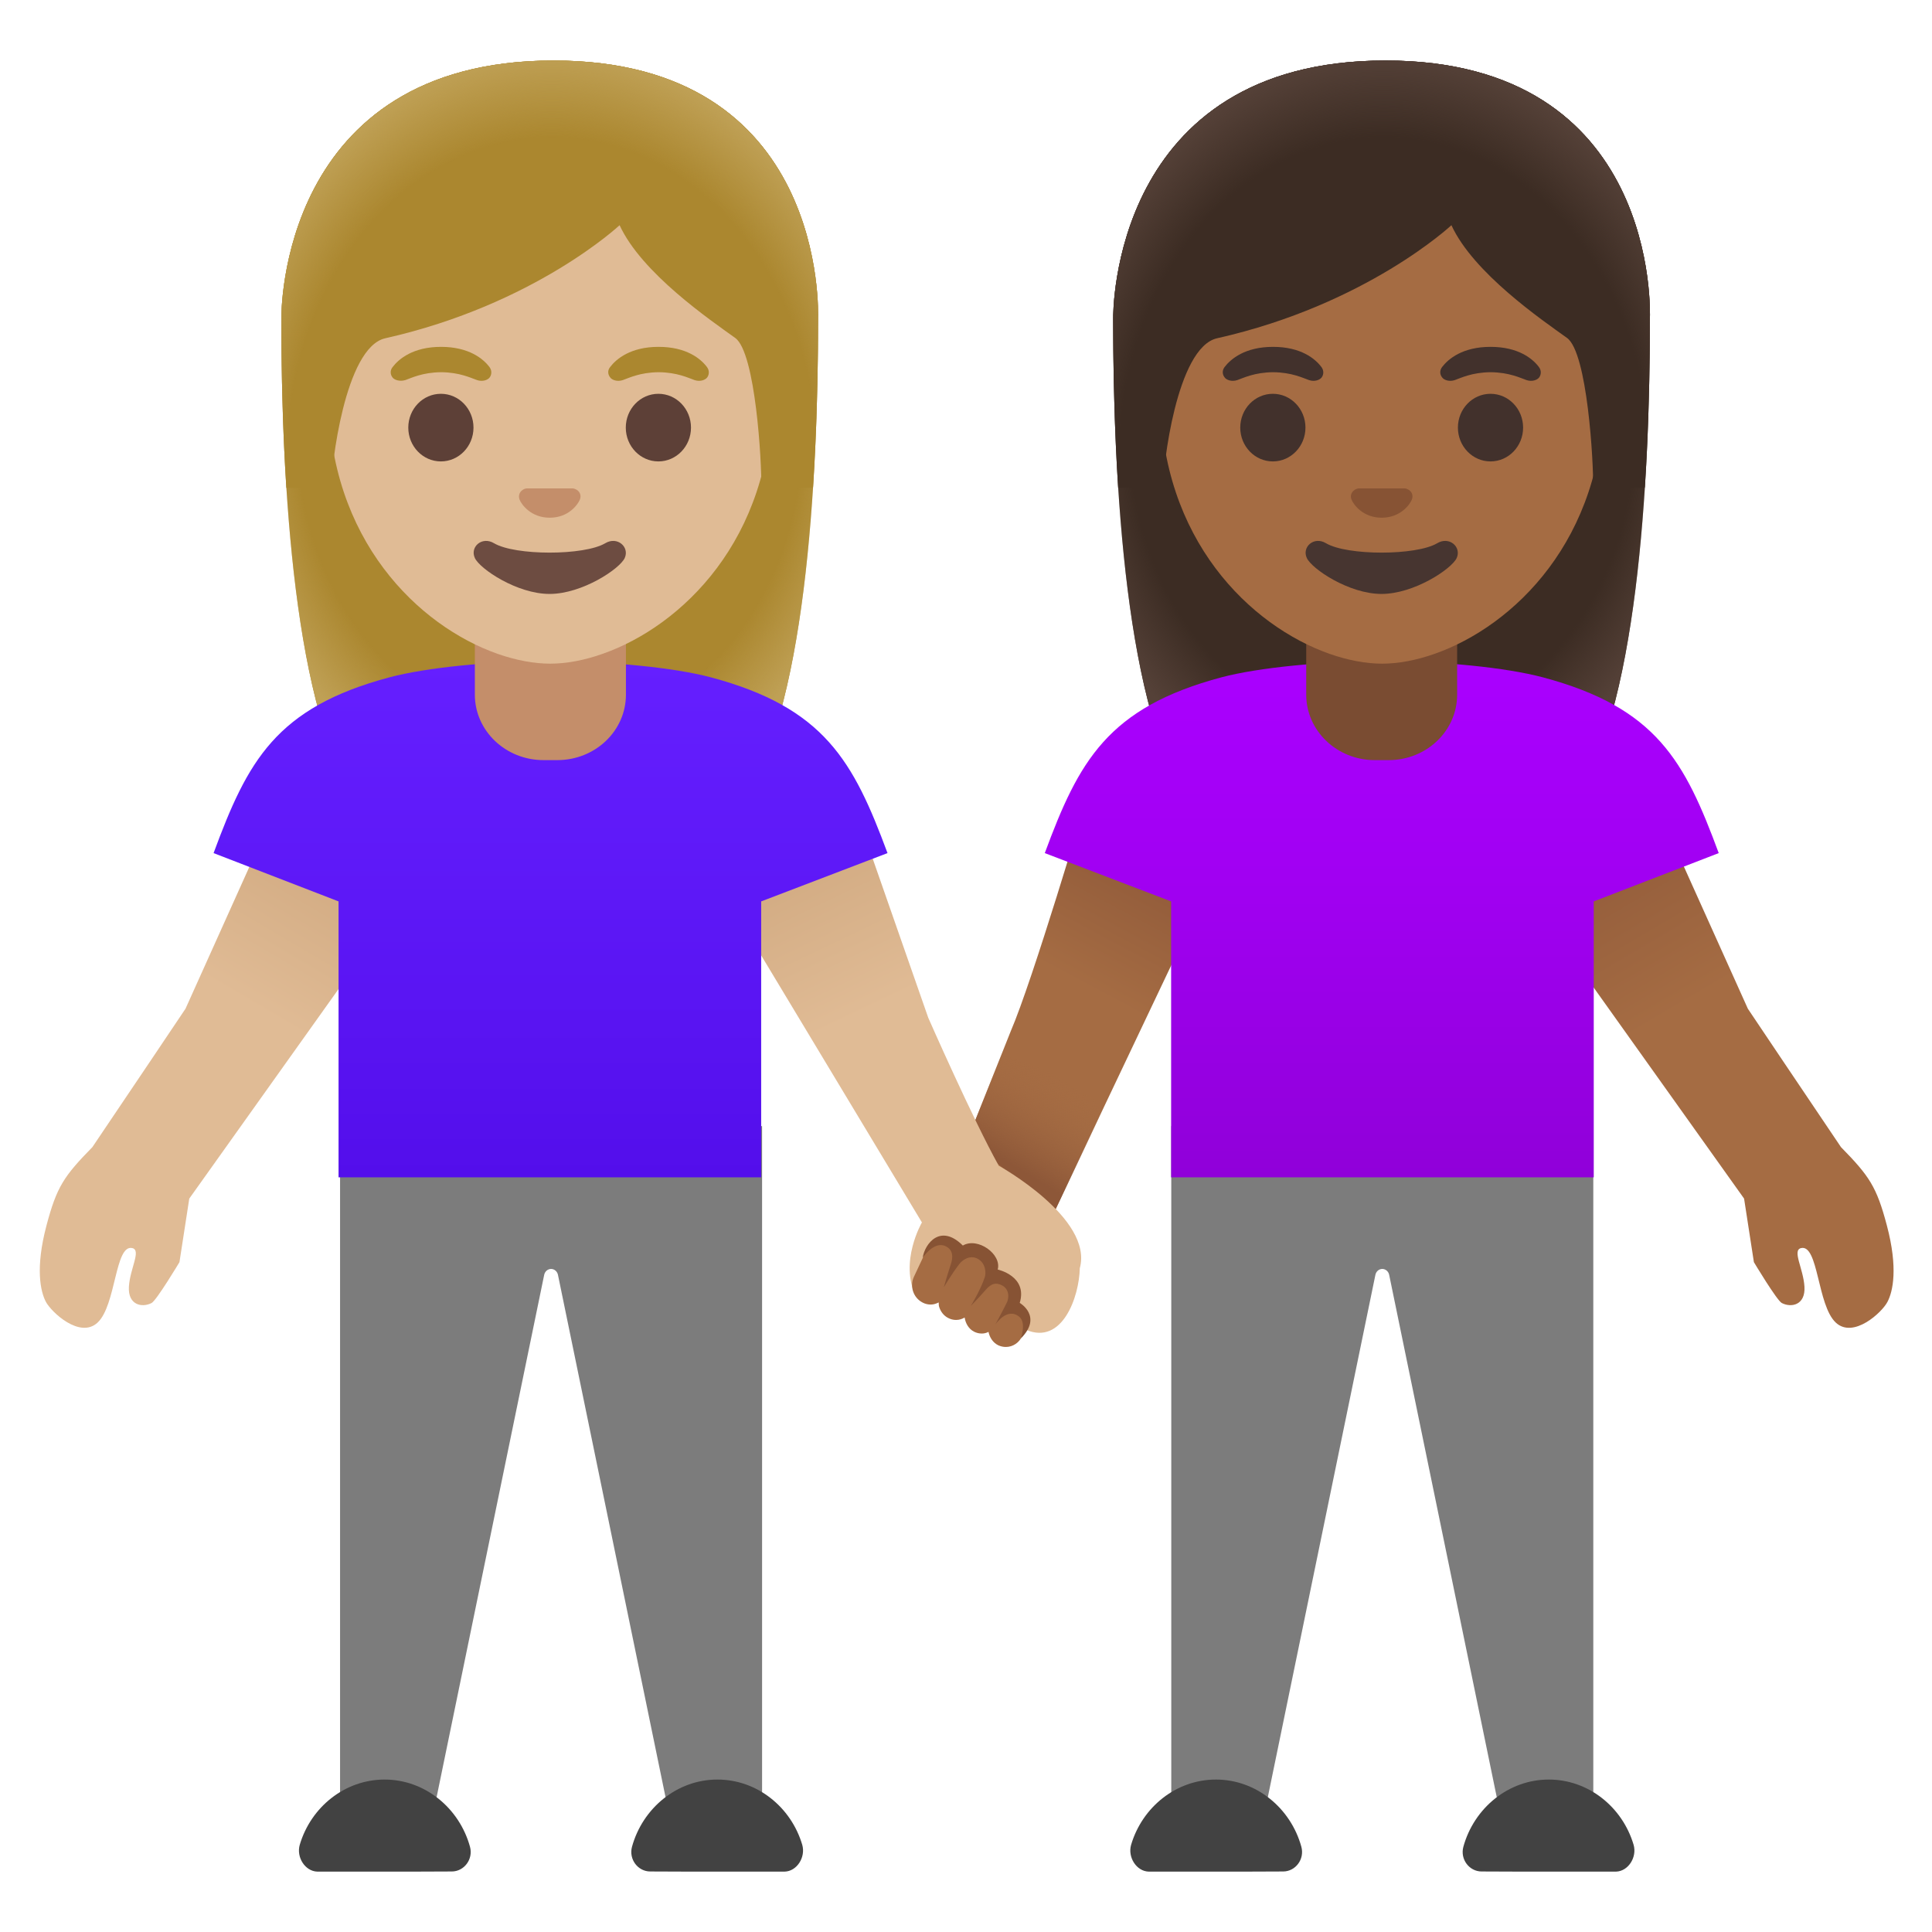 <?xml version="1.0" encoding="utf-8"?>
<!-- Generator: Adobe Illustrator 24.0.3, SVG Export Plug-In . SVG Version: 6.00 Build 0)  -->
<svg version="1.1" id="Layer_1" xmlns="http://www.w3.org/2000/svg" x="0px"
     y="0px"
     viewBox="0 0 128 128" style="enable-background:new 0 0 128 128;" xml:space="preserve">
<g id="couple_x5F_holding_x5F_hands_x5F_wmn_x5F_right">
	<g id="pants_3_">
		<g id="pants">
			<path style="fill:#7C7C7C;" d="M105.56,74.61v48.08h-5.65l-7.87-38.21c-0.04-0.24-0.24-0.41-0.46-0.41s-0.42,0.17-0.46,0.41
				l-7.87,38.21h-5.65V74.61H105.56z"/>
		</g>
	</g>
    <g id="shoes_1_">
		<path style="fill:#424242;" d="M102.61,124h4.45c0.82-0.02,1.41-0.96,1.17-1.78c-0.74-2.5-2.99-4.32-5.62-4.32
			c-2.68,0-4.96,1.9-5.66,4.46c-0.22,0.82,0.39,1.63,1.21,1.63C98.16,124,102.61,124,102.61,124z"/>
        <path style="fill:#424242;" d="M80.56,124h-4.45c-0.82-0.02-1.41-0.96-1.17-1.78c0.74-2.5,2.99-4.32,5.62-4.32
			c2.68,0,4.96,1.9,5.66,4.46c0.22,0.82-0.39,1.63-1.21,1.63C85.01,124,80.56,124,80.56,124z"/>
	</g>
    <g id="arm_x5F_left_3_">
		<g id="arm_x5F_left_x5F_fill">
			
				<linearGradient id="SVGID_1_" gradientUnits="userSpaceOnUse" x1="48.373" y1="71.256" x2="65.03"
                                y2="49.223"
                                gradientTransform="matrix(-0.988 0.157 -0.157 -0.988 135.908 118.186)">
				<stop offset="0" style="stop-color:#8D5738"/>
                    <stop offset="0.405" style="stop-color:#A56C43"/>
			</linearGradient>
            <path style="fill:url(#SVGID_1_);" d="M71.96,53c0,0-3.53,11.93-5,15.33l-4.39,11.02c-0.7,1.55-0.08,3.58,1.39,4.43l0,0
				c1.69,0.97,4.14,0.24,4.95-1.53l12.54-26.41l-1.01-3.46L71.96,53z"/>
		</g>
	</g>
    <g id="arm_x5F_right">
		<g id="arm_x5F_right_x5F_fill">
			
				<linearGradient id="SVGID_2_" gradientUnits="userSpaceOnUse" x1="23.735" y1="74.508" x2="4.276"
                                y2="41.407" gradientTransform="matrix(-1 0 0 -1 127.463 128)">
				<stop offset="0" style="stop-color:#8D5738"/>
                    <stop offset="0.399" style="stop-color:#A56C43"/>
			</linearGradient>
            <path style="fill:url(#SVGID_2_);" d="M100.1,54.1l9.7-0.6c0,0,4.5,10,6,13.33c0,0,4.24,6.32,6.17,9.17
				c1.88,1.92,2.36,2.62,3.04,5.19c0.75,2.83,0.4,4.38,0.04,5.06c-0.35,0.69-2.25,2.46-3.42,1.38c-1.24-1.15-1.15-5.22-2.31-4.94
				c-0.6,0.15,0.16,1.36,0.23,2.56c0.07,1.2-0.85,1.41-1.5,1.08c-0.33-0.17-1.85-2.71-1.85-2.71l-0.65-4.21l-15.13-21.23L100.1,54.1
				z"/>
		</g>
	</g>
    <path id="hair_4_" style="fill:#3C2C23;" d="M91.79,4.01c-18.18,0-18.04,16.81-18.04,17.08c0,10.89,0.83,26.27,5.19,32.32
		c1.73,2.4,5.07,2.53,5.07,2.53l7.52-0.01l7.52,0.01c0,0,3.34-0.13,5.07-2.53c4.36-6.05,5.19-21.43,5.19-32.32
		C109.32,20.82,109.97,4.01,91.79,4.01z"/>

    <radialGradient id="hair_x5F_highlights_5_" cx="91.541" cy="99.357" r="21.072"
                    gradientTransform="matrix(1 0 0 -1.19 0 146.887)" gradientUnits="userSpaceOnUse">
		<stop offset="0.794" style="stop-color:#554138;stop-opacity:0"/>
        <stop offset="1" style="stop-color:#554138"/>
	</radialGradient>
    <path id="hair_x5F_highlights_1_" style="fill:url(#hair_x5F_highlights_5_);" d="M91.79,4.01c-18.18,0-18.04,16.81-18.04,17.08
		c0,10.89,0.83,26.27,5.19,32.32c1.73,2.4,5.07,2.53,5.07,2.53l7.52-0.01l7.52,0.01c0,0,3.34-0.13,5.07-2.53
		c4.36-6.05,5.19-21.43,5.19-32.32C109.32,20.82,109.97,4.01,91.79,4.01z"/>
    <g id="shirt">
		<g id="shirt_x5F_fill">
			
				<linearGradient id="SVGID_3_" gradientUnits="userSpaceOnUse" x1="35.917" y1="84.186" x2="35.917"
                                y2="50" gradientTransform="matrix(-1 0 0 -1 127.463 128)">
				<stop offset="0" style="stop-color:#AA00FF"/>
                    <stop offset="0.419" style="stop-color:#A100F2"/>
                    <stop offset="1" style="stop-color:#9000D9"/>
			</linearGradient>
            <path style="fill:url(#SVGID_3_);" d="M80.94,44.87c2.42-0.64,6.65-1.06,10.65-1.06c4-0.01,8.19,0.42,10.61,1.06
				c7.55,2.01,9.42,5.56,11.67,11.65l-8.28,3.2V78h-28V59.72l-8.37-3.2C71.47,50.43,73.39,46.88,80.94,44.87z"/>
		</g>
	</g>
    <path id="neck" style="fill:#7A4C32;" d="M91.54,40.72h-5v5.3c0,2.4,2.04,4.34,4.54,4.34H92c2.51,0,4.54-1.94,4.54-4.34v-5.3H91.54
		z"/>
    <g id="head_1_">
		<path id="head_x5F_fill" style="fill:#A56C43;" d="M91.57,8.39L91.57,8.39L91.57,8.39c7.63,0,14.69,5.67,14.69,17.7
			c0,9.66-5.98,15.38-11.19,17.22c-1.24,0.44-2.44,0.66-3.5,0.66c-1.06,0-2.25-0.22-3.48-0.65c-5.21-1.83-11.21-7.55-11.21-17.23
			C76.88,14.06,83.94,8.39,91.57,8.39z"/>
	</g>
    <path id="mouth" style="fill:#473530;" d="M87.85,35.99c1.4,0.83,5.97,0.83,7.37,0c0.8-0.48,1.62,0.25,1.29,0.98
		c-0.33,0.72-2.82,2.38-4.98,2.38c-2.16,0-4.62-1.66-4.95-2.38C86.24,36.24,87.05,35.51,87.85,35.99z"/>
    <path id="nose" style="fill:#875334;" d="M89.85,32.4c0.05-0.02,0.09-0.03,0.14-0.04h3.1c0.05,0.01,0.1,0.02,0.14,0.04
		c0.28,0.11,0.44,0.4,0.3,0.72c-0.13,0.31-0.75,1.18-1.99,1.18c-1.24,0-1.86-0.87-1.99-1.18C89.41,32.81,89.57,32.52,89.85,32.4z"/>
    <g id="eyes_1_">
		<ellipse style="fill:#42312C;" cx="98.75" cy="28.33" rx="2.16" ry="2.24"/>
        <ellipse style="fill:#42312C;" cx="84.33" cy="28.33" rx="2.16" ry="2.24"/>
	</g>
    <g id="eyebrows_1_">
		<path style="fill:#42312C;" d="M95.54,24.32c0.41-0.54,1.36-1.34,3.21-1.34s2.8,0.79,3.21,1.34c0.18,0.24,0.14,0.52,0.01,0.69
			c-0.12,0.16-0.46,0.3-0.84,0.17c-0.38-0.13-1.13-0.51-2.37-0.52c-1.25,0.01-1.99,0.39-2.37,0.52c-0.38,0.13-0.73-0.01-0.84-0.17
			C95.4,24.83,95.36,24.56,95.54,24.32z"/>
        <path style="fill:#42312C;" d="M81.13,24.32c0.41-0.54,1.36-1.34,3.21-1.34s2.8,0.79,3.21,1.34c0.18,0.24,0.14,0.52,0.01,0.69
			c-0.12,0.16-0.46,0.3-0.84,0.17c-0.38-0.13-1.13-0.51-2.37-0.52c-1.25,0.01-1.99,0.39-2.37,0.52c-0.38,0.13-0.73-0.01-0.84-0.17
			C80.99,24.83,80.95,24.56,81.13,24.32z"/>
	</g>

    <linearGradient id="shadow_2_" gradientUnits="userSpaceOnUse" x1="66.865" y1="50.923" x2="70.29" y2="56.52"
                    gradientTransform="matrix(1 0 0 -1 0 128)">
		<stop offset="0" style="stop-color:#8D5738"/>
        <stop offset="1" style="stop-color:#A56C43;stop-opacity:0"/>
	</linearGradient>
    <polygon id="shadow_1_" style="fill:url(#shadow_2_);"
             points="66.37,69.83 64.59,74.29 66.03,77.05 69.94,80.12 73.61,72.38 	"/>
    <g id="hairGroup_3_">
		<path id="hair_6_" style="fill:#3C2C23;" d="M91.79,4.01c-18.18,0-18.04,16.81-18.04,17.08c0,3.44,0.08,7.33,0.33,11.23l2.98-0.01
			c-0.03-1.29,0.88-9.3,3.58-9.9c9.91-2.23,15.52-7.49,15.52-7.49c1.46,3.18,6.02,6.29,7.66,7.47c1.35,0.97,1.76,8.22,1.73,9.92
			h3.42c0-0.02,0.01-0.05,0.01-0.07c0.25-3.88,0.33-7.74,0.33-11.16C109.32,20.82,109.97,4.01,91.79,4.01z"/>

        <radialGradient id="hair_x5F_highlights_6_" cx="91.688" cy="97.573" r="22.073"
                        gradientTransform="matrix(1 0 0 -1.214 0 148.833)" gradientUnits="userSpaceOnUse">
			<stop offset="0.794" style="stop-color:#554138;stop-opacity:0"/>
            <stop offset="1" style="stop-color:#554138"/>
		</radialGradient>
        <path id="hair_x5F_highlights_3_" style="fill:url(#hair_x5F_highlights_6_);" d="M91.79,4.01c-18.18,0-18.04,16.81-18.04,17.08
			c0,3.44,0.08,7.33,0.33,11.23l2.98-0.01c-0.03-1.29,0.88-9.3,3.58-9.9c9.91-2.23,15.52-7.49,15.52-7.49
			c1.46,3.18,6.02,6.29,7.66,7.47c1.35,0.97,1.76,8.22,1.73,9.92h3.42c0-0.02,0.01-0.05,0.01-0.07c0.25-3.88,0.33-7.74,0.33-11.16
			C109.32,20.82,109.97,4.01,91.79,4.01z"/>
	</g>
</g>
    <g id="couple_x5F_holding_x5F_hands_x5F_wmn_x5F_left">
	<g id="pants_1_">
		<g id="pants_5_">
			<path style="fill:#7C7C7C;" d="M22.53,74.61v48.08h5.65l7.87-38.21c0.04-0.24,0.24-0.41,0.46-0.41s0.42,0.17,0.46,0.41
				l7.87,38.21h5.65V74.61H22.53z"/>
		</g>
	</g>
        <g id="shoes_2_">
		<path style="fill:#424242;" d="M25.48,124h-4.45c-0.82-0.02-1.41-0.96-1.17-1.78c0.74-2.5,2.99-4.32,5.62-4.32
			c2.68,0,4.96,1.9,5.66,4.46c0.22,0.82-0.39,1.63-1.21,1.63C29.93,124,25.48,124,25.48,124z"/>
            <path style="fill:#424242;" d="M47.53,124h4.45c0.82-0.02,1.41-0.96,1.17-1.78c-0.74-2.5-2.99-4.32-5.62-4.32
			c-2.68,0-4.96,1.9-5.66,4.46c-0.22,0.82,0.39,1.63,1.21,1.63C43.08,124,47.53,124,47.53,124z"/>
	</g>
        <g id="arm_x5F_left_1_">
		<g id="arm_x5F_left_x5F_fill_2_">
			
				<linearGradient id="SVGID_4_" gradientUnits="userSpaceOnUse" x1="65.262" y1="74.507" x2="45.803"
                                y2="41.406" gradientTransform="matrix(1 0 0 -1 -40.898 128)">
				<stop offset="0" style="stop-color:#CCA47A"/>
                    <stop offset="0.397" style="stop-color:#E0BB95"/>
			</linearGradient>
            <path style="fill:url(#SVGID_4_);" d="M27.99,54.1l-9.7-0.6c0,0-4.5,10-6,13.33c0,0-4.24,6.32-6.17,9.17
				c-1.88,1.92-2.36,2.62-3.04,5.19c-0.75,2.83-0.4,4.38-0.04,5.06s2.25,2.46,3.42,1.38c1.24-1.15,1.15-5.22,2.31-4.94
				c0.6,0.15-0.16,1.36-0.23,2.56c-0.07,1.2,0.85,1.41,1.5,1.08c0.33-0.17,1.85-2.71,1.85-2.71l0.65-4.21l15.13-21.24L27.99,54.1z"
            />
		</g>
	</g>
        <g id="arm_x5F_left_2_">
		<g id="arm_x5F_left_x5F_fill_1_">
			
				<linearGradient id="SVGID_5_" gradientUnits="userSpaceOnUse" x1="143.186" y1="53.383" x2="123.586"
                                y2="86.725"
                                gradientTransform="matrix(-0.996 -0.087 -0.087 0.996 198.376 12.152)">
				<stop offset="0" style="stop-color:#CCA47A"/>
                    <stop offset="0.401" style="stop-color:#E0BB95"/>
			</linearGradient>
            <path style="fill:url(#SVGID_5_);" d="M46.93,57.48l14.15,23.51c0,0-1.53,2.62-0.39,4.91c1.6,1.15,2.32-2.27,2.94-2.36
				c1.19-0.18,3.08,4.56,4.34,4.56c2.41,1.04,3.53-2.18,3.57-4.08c0.91-3.31-5.37-6.79-5.37-6.79c-1.68-3-4.67-9.8-4.67-9.8
				c-1.21-3.45-4.82-13.8-4.82-13.8l-9.71-0.25L46.93,57.48z"/>
		</g>
	</g>
        <path id="hair_2_" style="fill:#AB872F;" d="M36.67,4.01c-18.18,0-18.03,16.81-18.03,17.08c0,10.89,0.83,26.27,5.19,32.32
		c1.73,2.4,5.07,2.53,5.07,2.53l7.52-0.01l7.52,0.01c0,0,3.34-0.13,5.07-2.53c4.36-6.05,5.19-21.43,5.19-32.32
		C54.2,20.82,54.85,4.01,36.67,4.01z"/>

        <radialGradient id="hair_x5F_highlights_7_" cx="36.418" cy="99.357" r="21.072"
                        gradientTransform="matrix(1 0 0 -1.19 0 146.887)" gradientUnits="userSpaceOnUse">
		<stop offset="0.794" style="stop-color:#BFA055;stop-opacity:0"/>
            <stop offset="1" style="stop-color:#BFA055"/>
	</radialGradient>
        <path id="hair_x5F_highlights_2_" style="fill:url(#hair_x5F_highlights_7_);" d="M36.67,4.01c-18.18,0-18.03,16.81-18.03,17.08
		c0,10.89,0.83,26.27,5.19,32.32c1.73,2.4,5.07,2.53,5.07,2.53l7.52-0.01l7.52,0.01c0,0,3.34-0.13,5.07-2.53
		c4.36-6.05,5.19-21.43,5.19-32.32C54.2,20.82,54.85,4.01,36.67,4.01z"/>
        <g id="shirt_3_">
		<g id="shirt_x5F_fill_2_">
			
				<linearGradient id="SVGID_6_" gradientUnits="userSpaceOnUse" x1="77.364" y1="84.186" x2="77.364"
                                y2="50" gradientTransform="matrix(1 0 0 -1 -40.898 128)">
				<stop offset="0" style="stop-color:#651FFF"/>
                    <stop offset="0.705" style="stop-color:#5914F2"/>
                    <stop offset="1" style="stop-color:#530EEB"/>
			</linearGradient>
            <path style="fill:url(#SVGID_6_);" d="M47.08,44.87c-2.42-0.64-6.65-1.06-10.65-1.06c-4-0.01-8.19,0.42-10.61,1.06
				c-7.55,2.01-9.42,5.56-11.67,11.65l8.28,3.2V78h28V59.72l8.37-3.2C56.54,50.43,54.62,46.88,47.08,44.87z"/>
		</g>
	</g>
        <path id="neck_2_" style="fill:#C48E6A;" d="M36.47,40.72h5v5.3c0,2.4-2.03,4.34-4.55,4.34h-0.91c-2.51,0-4.55-1.94-4.55-4.34v-5.3
		H36.47z"/>
        <g id="head_2_">
		<path id="head_x5F_fill_2_" style="fill:#E0BB95;" d="M36.45,8.39L36.45,8.39L36.45,8.39c7.63,0,14.69,5.67,14.69,17.7
			c0,9.66-5.98,15.38-11.19,17.22c-1.24,0.44-2.44,0.66-3.5,0.66c-1.06,0-2.25-0.22-3.48-0.65c-5.21-1.83-11.21-7.55-11.21-17.23
			C21.76,14.06,28.82,8.39,36.45,8.39z"/>
            <g id="head_x5F_stroke_2_">
		</g>
	</g>
        <path id="mouth_2_" style="fill:#6D4C41;" d="M32.73,35.99c1.4,0.83,5.97,0.83,7.37,0c0.8-0.48,1.62,0.25,1.29,0.98
		c-0.33,0.72-2.82,2.38-4.98,2.38c-2.16,0-4.62-1.66-4.95-2.38C31.12,36.24,31.93,35.51,32.73,35.99z"/>
        <path id="nose_2_" style="fill:#C48E6A;" d="M34.73,32.4c0.05-0.02,0.09-0.03,0.14-0.04h3.1c0.05,0.01,0.1,0.02,0.14,0.04
		c0.28,0.11,0.44,0.4,0.3,0.72s-0.75,1.18-1.99,1.18c-1.24,0-1.86-0.87-1.99-1.18S34.45,32.52,34.73,32.4z"/>
        <g id="eyes_2_">
		<ellipse style="fill:#5D4037;" cx="43.62" cy="28.33" rx="2.16" ry="2.24"/>
            <ellipse style="fill:#5D4037;" cx="29.21" cy="28.33" rx="2.16" ry="2.24"/>
	</g>
        <g id="eyebrows_2_">
		<path style="fill:#AB872F;" d="M40.42,24.32c0.41-0.54,1.36-1.34,3.21-1.34s2.8,0.79,3.21,1.34c0.18,0.24,0.14,0.52,0.01,0.69
			c-0.12,0.16-0.46,0.3-0.84,0.17c-0.38-0.13-1.13-0.51-2.37-0.52c-1.25,0.01-1.99,0.39-2.37,0.52c-0.38,0.13-0.73-0.01-0.84-0.17
			C40.28,24.83,40.23,24.56,40.42,24.32z"/>
            <path style="fill:#AB872F;" d="M26.01,24.32c0.41-0.54,1.36-1.34,3.21-1.34c1.84,0,2.8,0.79,3.21,1.34
			c0.18,0.24,0.14,0.52,0.01,0.69c-0.12,0.16-0.46,0.3-0.84,0.17c-0.38-0.13-1.13-0.51-2.37-0.52c-1.25,0.01-1.99,0.39-2.37,0.52
			C26.46,25.3,26.11,25.16,26,25C25.87,24.83,25.82,24.56,26.01,24.32z"/>
	</g>
        <g id="hairGroup_1_">
		<path id="hair_3_" style="fill:#AB872F;" d="M36.67,4.01c-18.18,0-18.03,16.81-18.03,17.08c0,3.44,0.08,7.33,0.33,11.23l2.98-0.01
			c-0.02-1.29,0.88-9.3,3.58-9.9c9.91-2.23,15.52-7.49,15.52-7.49c1.46,3.18,6.02,6.29,7.66,7.47c1.35,0.97,1.76,8.22,1.73,9.92
			h3.42c0-0.02,0.01-0.05,0.01-0.07c0.25-3.88,0.33-7.74,0.33-11.16C54.2,20.82,54.85,4.01,36.67,4.01z"/>

            <radialGradient id="hair_x5F_highlights_8_" cx="36.566" cy="97.573" r="22.073"
                            gradientTransform="matrix(1 0 0 -1.214 0 148.833)" gradientUnits="userSpaceOnUse">
			<stop offset="0.794" style="stop-color:#BFA055;stop-opacity:0"/>
                <stop offset="1" style="stop-color:#BFA055"/>
		</radialGradient>
            <path id="hair_x5F_highlights_4_" style="fill:url(#hair_x5F_highlights_8_);" d="M36.67,4.01c-18.18,0-18.03,16.81-18.03,17.08
			c0,3.44,0.08,7.33,0.33,11.23l2.98-0.01c-0.02-1.29,0.88-9.3,3.58-9.9c9.91-2.23,15.52-7.49,15.52-7.49
			c1.46,3.18,6.02,6.29,7.66,7.47c1.35,0.97,1.76,8.22,1.73,9.92h3.42c0-0.02,0.01-0.05,0.01-0.07c0.25-3.88,0.33-7.74,0.33-11.16
			C54.2,20.82,54.85,4.01,36.67,4.01z"/>
	</g>
</g>
    <g id="couple_x5F_holding_x5F_hands_x5F_fingers_x5F_wmn_x5F_right">
	<g id="fingers_x5F_fill_1_">
		<path style="fill:#A56C43;" d="M67.34,86.4c-0.16-0.07-0.32-0.11-0.5-0.11c-0.04,0-0.07,0.01-0.11,0.02l0.05-0.1
			c0.28-0.62,0.04-1.36-0.55-1.66c-0.16-0.08-0.33-0.12-0.51-0.12c-0.07,0-0.14,0.02-0.21,0.03c0.25-0.6,0.03-1.31-0.53-1.61
			c-0.17-0.09-0.35-0.14-0.54-0.14c-0.26,0-0.51,0.1-0.71,0.26c-0.07-0.37-0.29-0.72-0.66-0.91c-0.17-0.09-0.35-0.13-0.53-0.13
			c-0.46,0-0.87,0.27-1.07,0.7l-0.92,1.96c-0.29,0.62-0.05,1.39,0.58,1.71c0.17,0.09,0.35,0.13,0.54,0.13
			c0.19,0,0.36-0.06,0.52-0.14c0.01,0.1,0,0.2,0.03,0.29c0.1,0.32,0.3,0.58,0.58,0.73c0.17,0.09,0.35,0.14,0.54,0.14
			c0.21,0,0.4-0.06,0.57-0.16c0.06,0.39,0.27,0.76,0.63,0.94c0.16,0.08,0.33,0.12,0.51,0.12c0.16,0,0.31-0.04,0.44-0.11
			c0.08,0.38,0.3,0.72,0.65,0.89c0.16,0.07,0.32,0.11,0.5,0.11c0.47,0,0.9-0.29,1.09-0.74l0.18-0.42
			C68.21,87.45,67.94,86.69,67.34,86.4z"/>
	</g>
        <path id="fingers_x5F_stroke_2_" style="fill:#875334;" d="M67.56,86.32c0.54-1.78-1.46-2.21-1.46-2.21
		c0.28-1.01-1.32-2.17-2.31-1.59c-1.48-1.48-2.52-0.13-2.66,0.81c0,0,0.74-1.13,1.51-0.77c0.52,0.24,0.51,0.74,0.35,1.22
		c-0.25,0.75-0.46,1.51-0.46,1.51s0.56-0.95,1.04-1.56c0.16-0.21,0.67-0.63,1.21-0.33c0.54,0.29,0.55,0.96,0.47,1.2
		c-0.26,0.82-0.93,1.92-0.93,1.92s0.5-0.51,0.92-0.99c0.33-0.38,0.61-0.62,1.11-0.39c0.54,0.25,0.51,0.86,0.35,1.17
		c-0.33,0.66-0.76,1.45-0.76,1.45s0.78-1.19,1.59-0.52c0.51,0.43,0.06,1.48,0.12,1.42C69.09,87.2,67.56,86.32,67.56,86.32z"/>
</g>
</svg>
